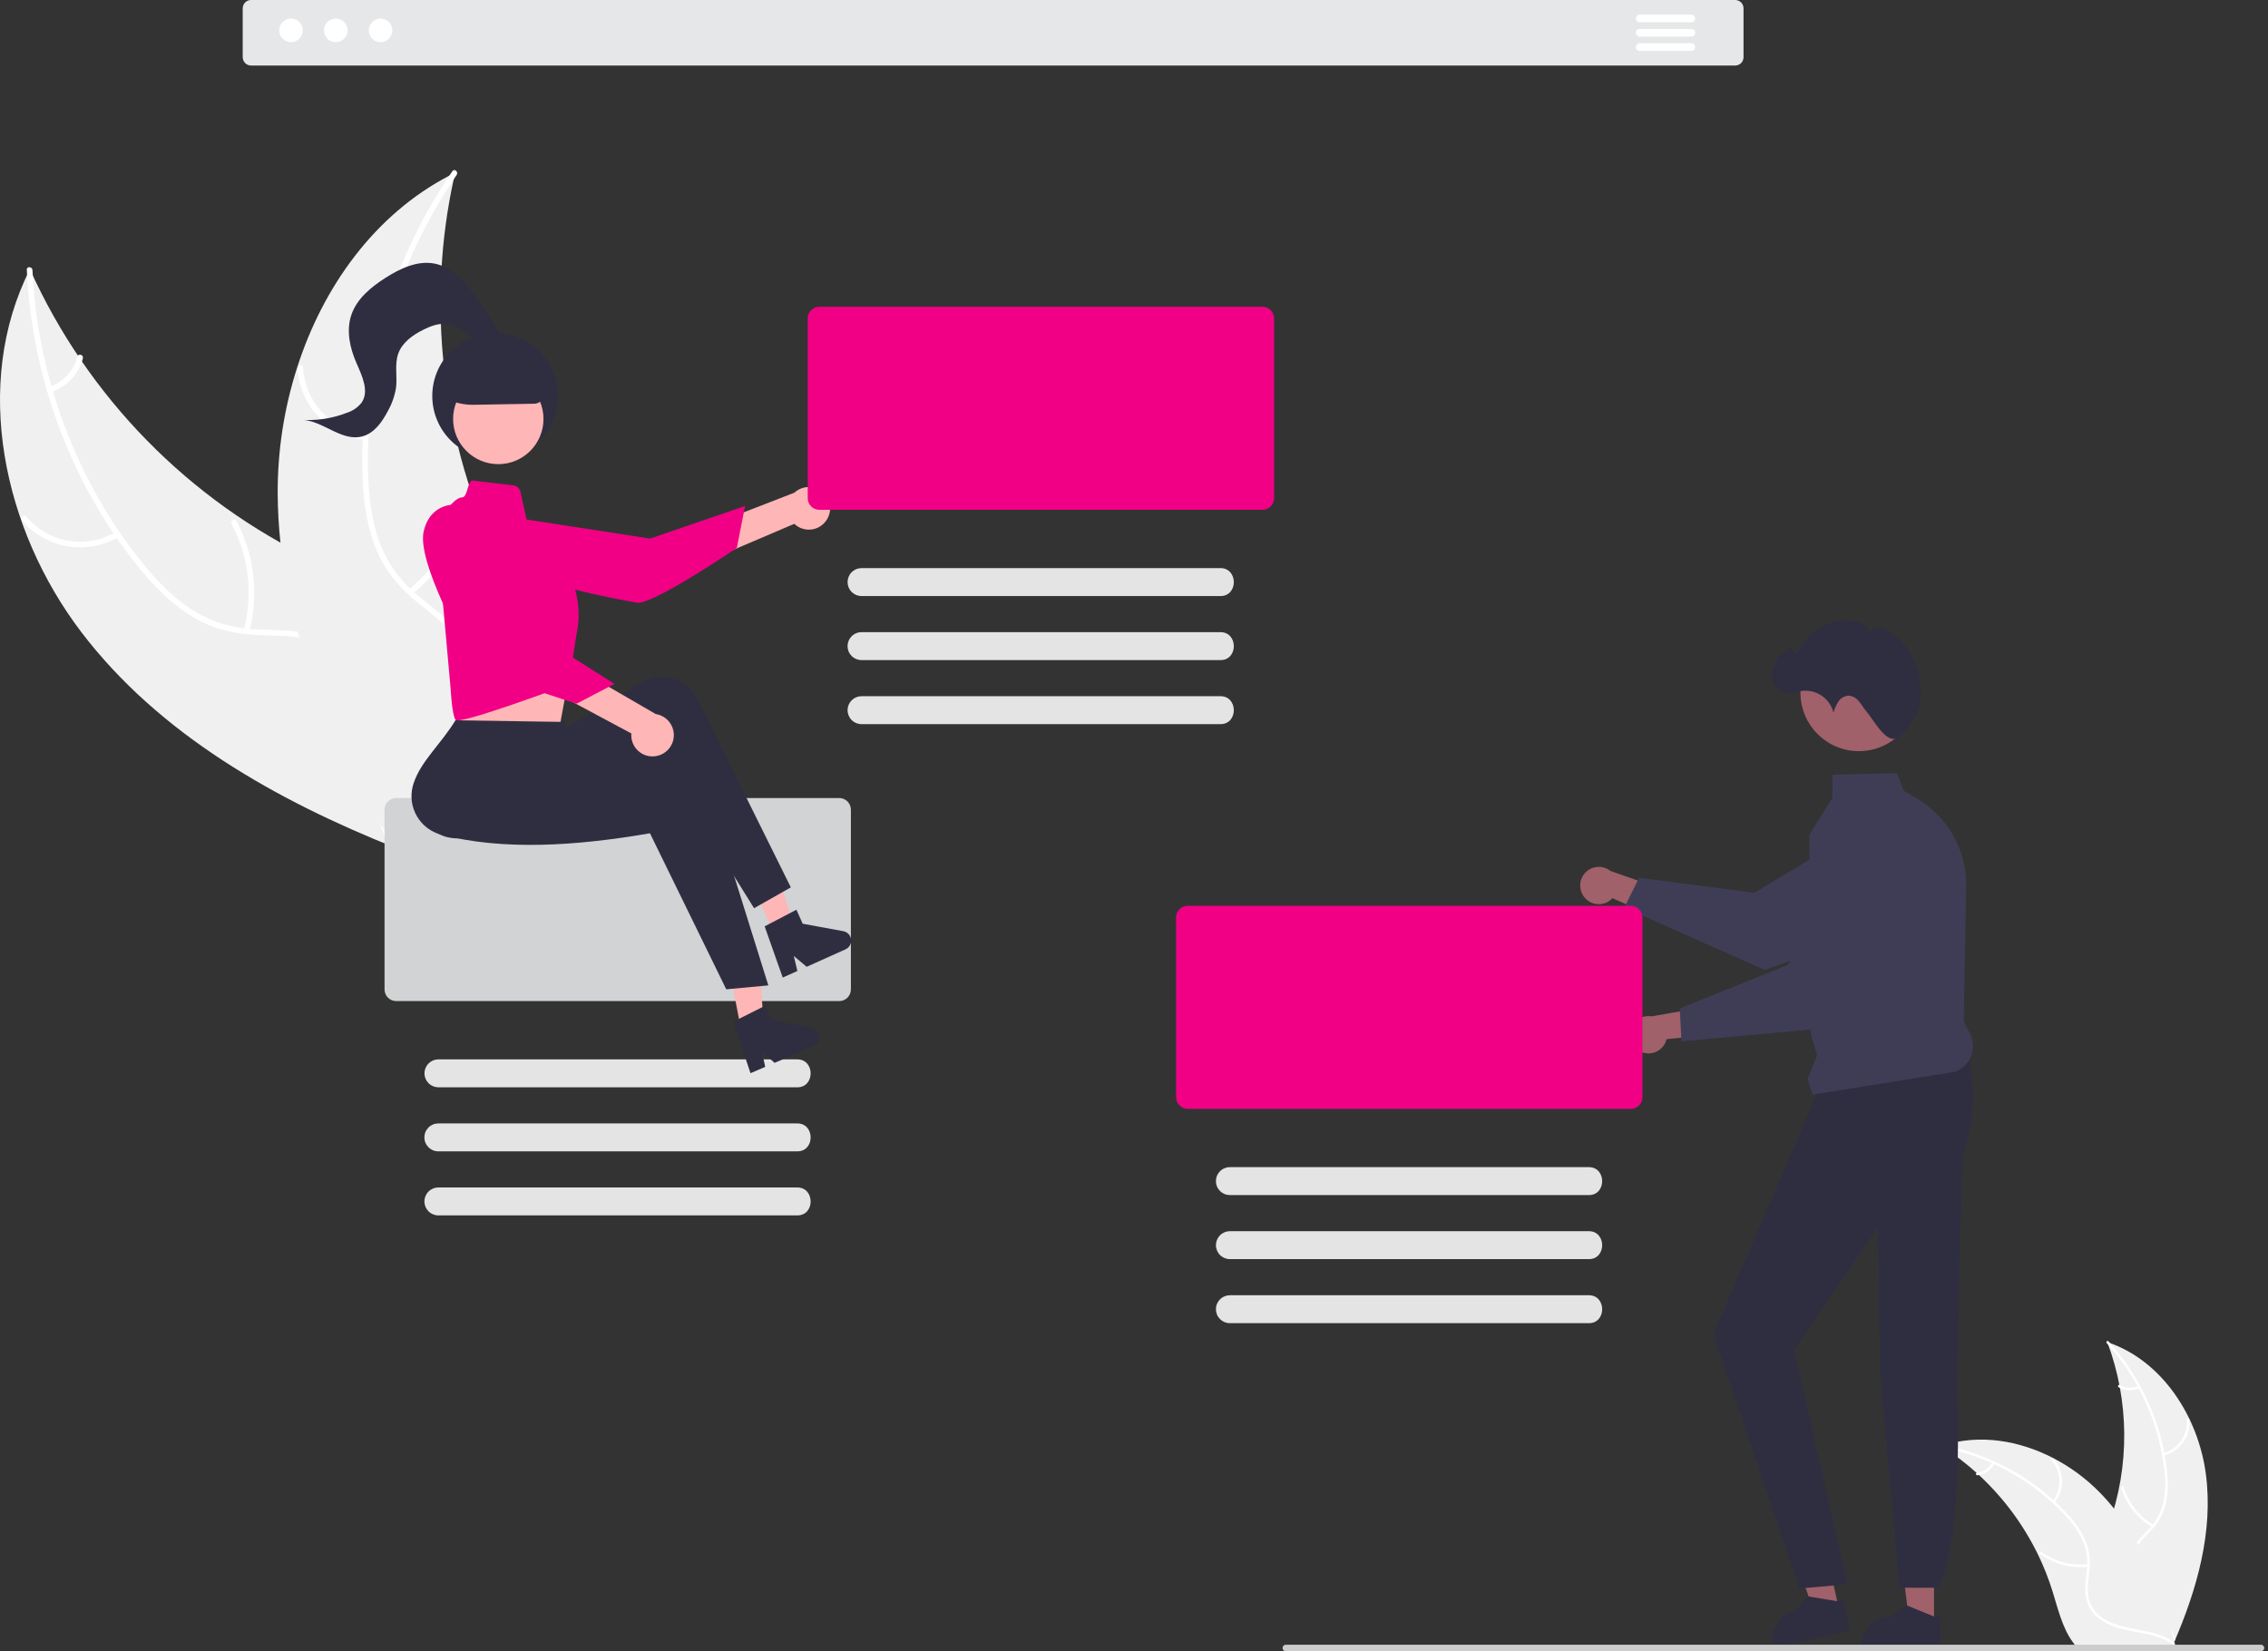 <svg width="206" height="150" viewBox="0 0 206 150" fill="none" xmlns="http://www.w3.org/2000/svg">
<rect x="0" y="0" width="206" height="150" fill="#333333" stroke="none"/>
<g clip-path="url(#clip0_251_1264)">
<path d="M200.357 133.895C199.667 128.684 196.394 123.57 191.405 121.911C193.41 127.265 193.456 133.155 191.536 138.54C190.788 140.613 189.74 142.842 190.475 144.921C190.933 146.214 192.035 147.197 193.264 147.808C194.492 148.419 195.852 148.703 197.195 148.983L197.461 149.199C199.551 144.376 201.047 139.106 200.357 133.895Z" fill="#F0F0F0"/>
<path d="M191.357 122.01C194.28 125.234 196.113 129.296 196.595 133.62C196.716 134.549 196.689 135.492 196.516 136.412C196.319 137.304 195.886 138.126 195.263 138.794C194.695 139.428 194.04 140.011 193.636 140.772C193.435 141.165 193.319 141.596 193.297 142.037C193.274 142.477 193.344 142.918 193.504 143.329C193.874 144.365 194.594 145.206 195.327 146.004C196.141 146.889 197 147.796 197.353 148.976C197.395 149.119 197.615 149.045 197.572 148.902C196.959 146.849 194.952 145.696 193.985 143.85C193.534 142.989 193.339 141.986 193.749 141.07C194.107 140.269 194.781 139.667 195.362 139.03C195.979 138.387 196.43 137.603 196.674 136.747C196.893 135.838 196.956 134.898 196.86 133.968C196.678 131.871 196.166 129.815 195.345 127.876C194.42 125.659 193.123 123.616 191.509 121.835C191.409 121.725 191.258 121.901 191.357 122.01Z" fill="white"/>
<path d="M196.522 132.219C197.236 132.039 197.864 131.611 198.292 131.012C198.72 130.413 198.922 129.681 198.86 128.946C198.847 128.798 198.616 128.811 198.629 128.96C198.687 129.643 198.5 130.325 198.1 130.883C197.7 131.44 197.114 131.836 196.447 131.999C196.303 132.035 196.378 132.254 196.522 132.219Z" fill="white"/>
<path d="M195.594 138.51C194.294 137.748 193.33 136.525 192.893 135.084C192.85 134.941 192.631 135.015 192.674 135.158C193.131 136.657 194.137 137.928 195.491 138.718C195.62 138.793 195.722 138.585 195.594 138.51Z" fill="white"/>
<path d="M194.207 125.88C193.945 126.007 193.656 126.067 193.365 126.054C193.074 126.042 192.79 125.957 192.54 125.808C192.412 125.732 192.31 125.94 192.438 126.016C192.715 126.18 193.028 126.273 193.349 126.287C193.671 126.301 193.991 126.237 194.281 126.099C194.31 126.089 194.333 126.067 194.347 126.04C194.36 126.013 194.363 125.981 194.354 125.952C194.344 125.923 194.323 125.899 194.295 125.886C194.268 125.872 194.236 125.87 194.207 125.88L194.207 125.88Z" fill="white"/>
<path d="M176.315 131.349C176.394 131.399 176.472 131.449 176.551 131.501C177.604 132.182 178.6 132.947 179.529 133.789C179.602 133.853 179.675 133.919 179.746 133.985C181.963 136.037 183.78 138.483 185.104 141.199C185.63 142.28 186.073 143.4 186.429 144.548C186.921 146.134 187.328 147.893 188.287 149.185C188.385 149.321 188.492 149.451 188.607 149.574L197.177 149.506C197.196 149.496 197.216 149.488 197.235 149.478L197.577 149.491C197.563 149.431 197.547 149.368 197.533 149.308C197.525 149.273 197.515 149.237 197.507 149.202C197.501 149.179 197.495 149.155 197.491 149.134C197.489 149.126 197.486 149.118 197.485 149.113C197.48 149.091 197.474 149.072 197.47 149.052C197.382 148.703 197.29 148.353 197.196 148.004C197.196 148.002 197.196 148.002 197.194 148C196.503 145.332 195.498 142.755 194.2 140.323C194.16 140.251 194.121 140.177 194.077 140.105C193.477 139.029 192.789 138.004 192.021 137.04C191.599 136.513 191.151 136.008 190.678 135.527C189.453 134.286 188.04 133.245 186.492 132.443C183.405 130.845 179.842 130.251 176.565 131.269C176.481 131.295 176.399 131.321 176.315 131.349Z" fill="#F0F0F0"/>
<path d="M176.335 131.457C180.609 132.271 184.519 134.411 187.508 137.573C188.163 138.242 188.709 139.011 189.125 139.85C189.504 140.681 189.654 141.598 189.559 142.506C189.487 143.354 189.315 144.214 189.451 145.065C189.527 145.5 189.694 145.914 189.941 146.279C190.188 146.645 190.51 146.954 190.885 147.187C191.804 147.791 192.885 148.028 193.951 148.224C195.134 148.441 196.366 148.648 197.358 149.378C197.478 149.467 197.608 149.275 197.488 149.187C195.763 147.916 193.466 148.204 191.583 147.313C190.704 146.897 189.945 146.213 189.72 145.235C189.523 144.38 189.7 143.493 189.78 142.635C189.886 141.75 189.773 140.853 189.453 140.022C189.081 139.164 188.565 138.376 187.929 137.691C186.52 136.127 184.874 134.793 183.051 133.74C180.978 132.526 178.711 131.676 176.351 131.226C176.205 131.198 176.19 131.43 176.335 131.457Z" fill="white"/>
<path d="M186.605 136.498C187.068 135.925 187.311 135.206 187.292 134.469C187.273 133.733 186.993 133.027 186.502 132.478C186.402 132.367 186.225 132.517 186.325 132.628C186.784 133.138 187.045 133.796 187.061 134.481C187.077 135.167 186.847 135.836 186.414 136.368C186.319 136.483 186.511 136.613 186.605 136.498Z" fill="white"/>
<path d="M189.652 142.081C188.156 142.254 186.649 141.858 185.433 140.971C185.312 140.883 185.182 141.074 185.302 141.162C186.57 142.083 188.139 142.493 189.695 142.308C189.843 142.29 189.799 142.063 189.652 142.081Z" fill="white"/>
<path d="M180.94 132.831C180.808 133.09 180.613 133.312 180.373 133.477C180.133 133.643 179.856 133.746 179.567 133.777C179.418 133.793 179.462 134.021 179.61 134.005C179.93 133.968 180.235 133.854 180.501 133.672C180.766 133.49 180.983 133.246 181.132 132.961C181.148 132.936 181.154 132.905 181.149 132.875C181.143 132.845 181.126 132.818 181.101 132.8C181.076 132.783 181.045 132.777 181.015 132.782C180.985 132.788 180.958 132.806 180.941 132.831L180.94 132.831Z" fill="white"/>
<path d="M143.879 81.467C144.028 81.663 144.219 81.824 144.436 81.939C144.654 82.053 144.895 82.118 145.141 82.13C145.387 82.142 145.632 82.099 145.86 82.006C146.088 81.912 146.292 81.77 146.459 81.589L151.947 83.976L151.412 80.912L146.283 79.115C145.96 78.855 145.553 78.723 145.139 78.743C144.725 78.763 144.333 78.934 144.036 79.224C143.74 79.514 143.561 79.902 143.532 80.316C143.503 80.729 143.626 81.139 143.879 81.467V81.467Z" fill="#A0616A"/>
<path d="M148.873 79.736L159.356 81.095L170.168 74.582C170.746 74.234 171.391 74.012 172.061 73.931C172.732 73.85 173.411 73.912 174.056 74.113C174.7 74.314 175.295 74.649 175.8 75.096C176.306 75.543 176.711 76.092 176.989 76.707C177.491 77.82 177.548 79.083 177.149 80.237C176.751 81.391 175.926 82.349 174.843 82.915L160.315 88.092L160.288 88.102L147.542 82.424L148.873 79.736Z" fill="#3F3D56"/>
<path d="M175.665 147.537H173.436L172.376 138.94L175.666 138.941L175.665 147.537Z" fill="#A0616A"/>
<path d="M176.233 149.697L169.047 149.697V149.606C169.047 148.864 169.342 148.153 169.867 147.628C170.391 147.104 171.103 146.809 171.844 146.809H171.845L173.157 145.813L175.606 146.809L176.234 146.809L176.233 149.697Z" fill="#2F2E41"/>
<path d="M167.029 146.132L164.855 146.623L161.927 138.472L165.136 137.747L167.029 146.132Z" fill="#A0616A"/>
<path d="M168.059 148.114L161.049 149.697L161.029 149.608C160.866 148.885 160.997 148.126 161.393 147.499C161.789 146.872 162.418 146.427 163.142 146.264L163.142 146.264L164.203 145.003L166.811 145.435L167.423 145.297L168.059 148.114Z" fill="#2F2E41"/>
<path d="M178.488 94.984C179.532 98.136 179.422 101.557 178.236 105.228L177.73 125.899C177.73 125.899 178.485 139.454 176.048 144.224H172.514L170.765 124.661L170.545 111.53L162.969 122.608L167.795 143.904L163.445 144.293L155.615 121.182L165.276 98.759L178.488 94.984Z" fill="#2F2E41"/>
<path d="M164.183 98.031L165.054 95.853L164.478 93.98L164.347 75.83L164.346 75.816L166.438 72.481L166.455 70.372L172.294 70.23L172.927 71.838L174.18 72.587C175.546 73.407 176.673 74.571 177.446 75.964C178.219 77.357 178.612 78.929 178.584 80.522L178.358 92.768L178.941 93.933C179.099 94.25 179.187 94.597 179.199 94.95C179.21 95.304 179.145 95.656 179.008 95.982C178.87 96.308 178.664 96.601 178.403 96.84C178.142 97.079 177.832 97.258 177.495 97.366L164.646 99.421L164.183 98.031Z" fill="#3F3D56"/>
<path d="M168.839 68.23C171.77 68.23 174.145 65.855 174.145 62.925C174.145 59.995 171.77 57.619 168.839 57.619C165.909 57.619 163.534 59.995 163.534 62.925C163.534 65.855 165.909 68.23 168.839 68.23Z" fill="#A0616A"/>
<path d="M174.364 64.081C174.522 63.414 174.45 62.476 174.36 61.805C174.246 60.92 173.947 60.069 173.482 59.307C173.017 58.545 172.398 57.889 171.664 57.381C171.382 57.168 171.048 57.035 170.696 56.997C170.521 56.982 170.345 57.023 170.194 57.114C170.043 57.206 169.925 57.342 169.856 57.505C169.768 57.284 169.635 57.084 169.466 56.916C169.297 56.749 169.096 56.617 168.874 56.531C168.429 56.36 167.95 56.296 167.476 56.343C166.556 56.418 165.675 56.742 164.924 57.278C164.174 57.815 163.582 58.544 163.213 59.39C163.071 59.726 162.675 58.483 162.496 58.801C162.331 59.132 162.043 59.385 161.694 59.506C161.342 59.604 161.199 61.053 161.061 60.715C160.953 60.965 160.911 61.238 160.937 61.509C160.964 61.779 161.058 62.039 161.212 62.263C161.366 62.487 161.574 62.669 161.817 62.791C162.06 62.913 162.33 62.972 162.601 62.962C162.956 62.916 163.308 62.849 163.656 62.76C164.293 62.68 164.937 62.836 165.468 63.198C165.998 63.561 166.377 64.105 166.533 64.728C166.63 64.365 166.785 64.021 166.992 63.708C167.096 63.553 167.237 63.424 167.401 63.334C167.566 63.244 167.75 63.194 167.937 63.189C168.117 63.209 168.29 63.266 168.446 63.356C168.603 63.446 168.739 63.567 168.847 63.712C169.081 63.986 169.256 64.306 169.491 64.579C170.182 65.379 171.116 67.246 172.1 67.11C172.876 67.002 174.148 64.991 174.364 64.081Z" fill="#2F2E41"/>
<path d="M149.061 95.549C149.287 95.647 149.531 95.694 149.778 95.688C150.024 95.681 150.265 95.62 150.485 95.51C150.706 95.4 150.899 95.243 151.052 95.05C151.205 94.857 151.314 94.633 151.37 94.393L157.325 93.792L155.36 91.381L150.007 92.322C149.599 92.253 149.179 92.336 148.827 92.556C148.476 92.776 148.218 93.117 148.101 93.515C147.984 93.913 148.018 94.339 148.195 94.714C148.371 95.089 148.68 95.386 149.061 95.549Z" fill="#A0616A"/>
<path d="M152.57 91.597L162.379 87.656L168.626 76.688C168.96 76.102 169.414 75.593 169.959 75.195C170.504 74.796 171.127 74.518 171.788 74.378C172.448 74.238 173.13 74.239 173.79 74.382C174.45 74.525 175.072 74.806 175.615 75.206C176.597 75.932 177.265 77.005 177.481 78.207C177.697 79.409 177.446 80.648 176.779 81.67L166.637 93.29L166.618 93.312L152.723 94.592L152.57 91.597Z" fill="#3F3D56"/>
<path d="M205.353 150H116.798C116.758 150 116.718 149.992 116.681 149.977C116.644 149.962 116.611 149.94 116.583 149.912C116.554 149.883 116.532 149.85 116.517 149.813C116.502 149.776 116.494 149.737 116.494 149.697C116.494 149.657 116.502 149.618 116.517 149.581C116.532 149.544 116.554 149.511 116.583 149.482C116.611 149.454 116.644 149.432 116.681 149.417C116.718 149.402 116.758 149.394 116.798 149.394H205.353C205.392 149.394 205.432 149.402 205.469 149.417C205.506 149.432 205.539 149.454 205.567 149.482C205.596 149.511 205.618 149.544 205.633 149.581C205.649 149.618 205.656 149.657 205.656 149.697C205.656 149.737 205.649 149.776 205.633 149.813C205.618 149.85 205.596 149.883 205.567 149.912C205.539 149.94 205.506 149.962 205.469 149.977C205.432 149.992 205.392 150 205.353 150Z" fill="#CCCCCC"/>
<path d="M148.123 100.722H107.88C107.599 100.722 107.33 100.61 107.132 100.412C106.934 100.214 106.822 99.945 106.822 99.665V83.336C106.822 83.055 106.934 82.786 107.132 82.588C107.33 82.39 107.599 82.278 107.88 82.278H148.123C148.403 82.278 148.672 82.39 148.87 82.588C149.068 82.786 149.18 83.055 149.18 83.336V99.665C149.18 99.945 149.068 100.214 148.87 100.412C148.672 100.61 148.403 100.722 148.123 100.722Z" fill="#F10086"/>
<path d="M144.291 108.555H111.712C111.545 108.555 111.379 108.523 111.225 108.459C111.071 108.395 110.931 108.302 110.813 108.184C110.695 108.066 110.601 107.926 110.537 107.772C110.473 107.618 110.44 107.453 110.44 107.286C110.44 107.119 110.473 106.954 110.537 106.8C110.601 106.646 110.695 106.506 110.813 106.388C110.931 106.27 111.071 106.176 111.225 106.113C111.379 106.049 111.545 106.016 111.712 106.017H144.291C145.928 105.994 145.944 108.578 144.291 108.555Z" fill="#E4E4E4"/>
<path d="M144.291 114.373H111.711C111.375 114.373 111.052 114.239 110.814 114.001C110.576 113.763 110.442 113.44 110.442 113.104C110.442 112.767 110.576 112.444 110.814 112.206C111.052 111.968 111.375 111.834 111.711 111.834H144.291C145.928 111.812 145.944 114.396 144.291 114.373Z" fill="#E4E4E4"/>
<path d="M144.291 120.191H111.712C111.545 120.191 111.379 120.158 111.225 120.095C111.071 120.031 110.931 119.938 110.813 119.82C110.695 119.702 110.601 119.562 110.537 119.408C110.473 119.253 110.44 119.088 110.44 118.921C110.44 118.755 110.473 118.589 110.537 118.435C110.601 118.281 110.695 118.141 110.813 118.023C110.931 117.905 111.071 117.812 111.225 117.748C111.379 117.685 111.545 117.652 111.712 117.652H144.291C145.928 117.629 145.944 120.214 144.291 120.191Z" fill="#E4E4E4"/>
<path d="M7.383 57.413C0.298 48.105 -2.556 34.898 2.718 24.457C7.95 36.051 17.116 45.421 28.591 50.908C33.025 53.008 38.175 54.883 40.273 59.317C41.579 62.076 41.382 65.357 40.401 68.248C39.419 71.138 37.719 73.721 36.037 76.268L35.957 77.026C25.092 72.692 14.467 66.721 7.383 57.413Z" fill="#F0F0F0"/>
<path d="M2.95 24.537C3.384 34.107 6.878 43.601 12.89 51.078C14.189 52.695 15.649 54.222 17.394 55.361C19.104 56.459 21.076 57.078 23.107 57.155C24.998 57.265 26.946 57.159 28.778 57.727C30.709 58.325 32.148 59.744 32.998 61.555C34.038 63.77 34.219 66.227 34.313 68.636C34.418 71.31 34.484 74.09 35.779 76.505C35.936 76.798 35.473 77.024 35.316 76.732C33.064 72.53 34.423 67.562 33.055 63.132C32.416 61.064 31.151 59.177 29.067 58.373C27.245 57.67 25.237 57.778 23.321 57.683C21.309 57.583 19.424 57.158 17.669 56.137C15.874 55.092 14.352 53.619 13.017 52.043C10.016 48.446 7.599 44.399 5.855 40.051C3.836 35.1 2.68 29.84 2.435 24.499C2.42 24.168 2.935 24.208 2.95 24.537L2.95 24.537Z" fill="white"/>
<path d="M10.808 48.751C9.398 49.588 7.737 49.897 6.121 49.623C4.505 49.349 3.039 48.509 1.984 47.253C1.772 46.999 2.158 46.657 2.371 46.912C3.35 48.083 4.716 48.865 6.221 49.117C7.727 49.37 9.273 49.075 10.581 48.288C10.865 48.117 11.09 48.581 10.808 48.751Z" fill="white"/>
<path d="M22.14 57.226C22.996 53.986 22.599 50.542 21.029 47.582C20.873 47.289 21.336 47.062 21.492 47.355C23.12 50.439 23.526 54.023 22.628 57.393C22.542 57.714 22.055 57.545 22.14 57.226V57.226Z" fill="white"/>
<path d="M4.52 35.115C5.133 34.904 5.684 34.545 6.123 34.069C6.563 33.593 6.877 33.016 7.039 32.388C7.12 32.066 7.607 32.235 7.526 32.555C7.345 33.248 6.997 33.885 6.512 34.412C6.028 34.939 5.421 35.339 4.747 35.578C4.685 35.606 4.615 35.609 4.551 35.587C4.487 35.565 4.433 35.52 4.402 35.46C4.372 35.398 4.368 35.328 4.39 35.263C4.412 35.198 4.459 35.145 4.52 35.115Z" fill="white"/>
<path d="M41.339 15.685C41.293 15.888 41.248 16.09 41.206 16.296C40.611 19.022 40.239 21.792 40.092 24.579C40.078 24.794 40.066 25.012 40.057 25.228C39.777 31.945 40.745 38.656 42.914 45.019C43.78 47.55 44.837 50.012 46.075 52.383C47.787 55.658 49.903 59.072 50.417 62.616C50.475 62.985 50.51 63.357 50.522 63.731L36.888 77.065C36.841 77.08 36.798 77.098 36.752 77.113L36.232 77.67C36.159 77.552 36.087 77.429 36.014 77.311C35.972 77.243 35.933 77.172 35.89 77.103C35.863 77.057 35.836 77.01 35.809 76.97C35.8 76.955 35.791 76.939 35.785 76.927C35.757 76.887 35.736 76.846 35.712 76.809C35.304 76.118 34.901 75.424 34.501 74.725C34.498 74.722 34.498 74.722 34.498 74.716C31.468 69.384 28.857 63.752 27.184 57.903C27.133 57.727 27.08 57.547 27.036 57.365C26.296 54.725 25.773 52.028 25.473 49.302C25.314 47.809 25.23 46.309 25.222 44.807C25.209 40.927 25.806 37.069 26.992 33.375C29.357 26.01 34.05 19.484 40.819 15.95C40.992 15.86 41.162 15.772 41.339 15.685Z" fill="#F0F0F0"/>
<path d="M41.477 15.888C36.062 23.791 33.136 33.475 33.434 43.065C33.498 45.138 33.744 47.236 34.452 49.196C35.157 51.102 36.359 52.784 37.933 54.068C39.377 55.295 40.996 56.382 42.117 57.939C43.299 59.579 43.593 61.578 43.182 63.536C42.678 65.931 41.344 68.002 39.969 69.982C38.442 72.18 36.822 74.44 36.401 77.148C36.35 77.476 35.844 77.377 35.895 77.05C36.626 72.339 40.703 69.191 42.278 64.829C43.013 62.794 43.139 60.525 41.959 58.629C40.928 56.971 39.259 55.848 37.786 54.618C36.24 53.327 34.991 51.853 34.205 49.981C33.401 48.066 33.072 45.974 32.955 43.911C32.724 39.233 33.231 34.546 34.456 30.024C35.825 24.856 38.069 19.96 41.09 15.548C41.277 15.275 41.663 15.617 41.477 15.888L41.477 15.888Z" fill="white"/>
<path d="M33.173 39.953C31.543 39.773 30.031 39.02 28.906 37.827C27.78 36.635 27.116 35.082 27.03 33.445C27.013 33.114 27.527 33.073 27.544 33.405C27.621 34.929 28.24 36.376 29.291 37.484C30.341 38.592 31.752 39.288 33.271 39.447C33.6 39.481 33.501 39.987 33.173 39.953H33.173Z" fill="white"/>
<path d="M37.119 53.542C39.753 51.471 41.509 48.482 42.038 45.173C42.09 44.845 42.596 44.943 42.544 45.271C41.988 48.714 40.154 51.82 37.408 53.969C37.146 54.174 36.859 53.746 37.119 53.542Z" fill="white"/>
<path d="M36.362 25.279C36.978 25.48 37.634 25.525 38.272 25.41C38.91 25.295 39.508 25.023 40.015 24.619C40.274 24.411 40.561 24.839 40.304 25.046C39.742 25.489 39.08 25.789 38.376 25.918C37.672 26.047 36.947 26.001 36.264 25.786C36.198 25.771 36.141 25.731 36.103 25.675C36.065 25.619 36.05 25.55 36.06 25.484C36.074 25.417 36.113 25.358 36.169 25.319C36.226 25.281 36.295 25.267 36.362 25.279Z" fill="white"/>
<path d="M44.975 41.679C48.13 41.679 50.687 39.121 50.687 35.967C50.687 32.812 48.13 30.255 44.975 30.255C41.821 30.255 39.263 32.812 39.263 35.967C39.263 39.121 41.821 41.679 44.975 41.679Z" fill="#2F2E41"/>
<path d="M76.229 90.933H35.986C35.705 90.932 35.436 90.821 35.238 90.623C35.04 90.424 34.928 90.155 34.928 89.875V73.546C34.928 73.266 35.04 72.997 35.238 72.799C35.436 72.6 35.705 72.489 35.986 72.488H76.229C76.509 72.489 76.778 72.6 76.976 72.798C77.174 72.997 77.286 73.266 77.286 73.546V89.875C77.286 90.155 77.174 90.424 76.976 90.623C76.778 90.821 76.509 90.932 76.229 90.933Z" fill="#D1D3D4"/>
<path d="M72.397 98.766H39.818C39.482 98.764 39.16 98.63 38.924 98.392C38.687 98.154 38.554 97.832 38.554 97.496C38.554 97.161 38.687 96.839 38.924 96.601C39.16 96.363 39.482 96.229 39.818 96.227H72.397C74.034 96.204 74.05 98.789 72.397 98.766Z" fill="#E4E4E4"/>
<path d="M72.397 104.583H39.818C39.651 104.584 39.485 104.551 39.331 104.487C39.177 104.424 39.037 104.33 38.919 104.212C38.801 104.094 38.707 103.954 38.643 103.8C38.579 103.646 38.546 103.481 38.546 103.314C38.546 103.147 38.579 102.982 38.643 102.828C38.707 102.674 38.801 102.534 38.919 102.416C39.037 102.298 39.177 102.205 39.331 102.141C39.485 102.077 39.651 102.045 39.818 102.045H72.397C74.034 102.022 74.05 104.607 72.397 104.583Z" fill="#E4E4E4"/>
<path d="M72.397 110.401H39.817C39.481 110.401 39.158 110.267 38.92 110.029C38.682 109.791 38.548 109.469 38.548 109.132C38.548 108.795 38.682 108.472 38.92 108.234C39.158 107.996 39.481 107.863 39.817 107.863H72.397C74.034 107.84 74.05 110.424 72.397 110.401Z" fill="#E4E4E4"/>
<path d="M75.072 47.247C74.917 47.482 74.713 47.679 74.473 47.826C74.234 47.974 73.965 48.066 73.686 48.098C73.407 48.13 73.124 48.1 72.858 48.011C72.591 47.922 72.347 47.776 72.144 47.582L57.884 53.669L58.259 50.14L72.156 44.752C72.503 44.431 72.957 44.249 73.43 44.24C73.903 44.232 74.362 44.397 74.722 44.704C75.081 45.012 75.316 45.441 75.38 45.909C75.444 46.378 75.335 46.854 75.072 47.247Z" fill="#FFB6B6"/>
<path d="M46.047 46.919C46.047 46.919 44.284 48.632 46.034 50.835C47.783 53.039 56.434 54.472 57.822 54.744C59.209 55.017 66.927 49.767 66.927 49.767L67.674 45.964L59.06 48.92L46.047 46.919Z" fill="#F10086"/>
<path d="M41.312 59.912L41.451 62.549C41.451 62.549 41.041 64.886 41.378 65.39C41.713 65.892 50.84 65.955 50.84 65.955C50.84 65.955 51.443 62.704 51.962 59.859L41.312 59.912Z" fill="#FFB6B6"/>
<path d="M67.553 94.788L69.461 94.403L68.915 86.696L66.099 87.265L67.553 94.788Z" fill="#FFB6B6"/>
<path d="M70.286 84.759L72.059 83.961L69.759 76.587L67.141 77.765L70.286 84.759Z" fill="#FFB6B6"/>
<path d="M71.831 80.604L68.491 82.495L60.254 69.259C54.472 73.154 48.817 75.02 43.117 76.016C41.19 76.359 39.225 76.185 38.855 74.223C38.838 74.132 38.824 74.04 38.814 73.947C38.586 71.804 41.251 69.058 41.59 66.437L48.884 65.999L49.784 67.152L58.219 61.966C58.628 61.72 59.083 61.557 59.555 61.487C60.028 61.417 60.51 61.441 60.973 61.558C61.436 61.675 61.872 61.883 62.254 62.169C62.637 62.455 62.959 62.815 63.202 63.226C63.258 63.318 63.31 63.412 63.358 63.508L71.831 80.604Z" fill="#2F2E41"/>
<path d="M69.787 89.508L65.965 89.863L59.036 75.691C52.164 76.873 45.682 77.252 40.075 75.822C39.154 75.579 38.366 74.984 37.881 74.164C37.396 73.345 37.253 72.368 37.483 71.444C37.505 71.353 37.53 71.263 37.559 71.175C38.23 69.127 39.986 67.678 41.37 65.427L51.479 65.58L50.35 69.476L60.17 68.205C60.645 68.148 61.126 68.186 61.585 68.316C62.045 68.446 62.475 68.666 62.849 68.963C63.224 69.26 63.536 69.628 63.767 70.046C63.999 70.463 64.145 70.923 64.199 71.398C64.212 71.505 64.221 71.612 64.225 71.719L69.787 89.508Z" fill="#2F2E41"/>
<path d="M45.26 42.161C47.526 42.161 49.364 40.323 49.364 38.056C49.364 35.789 47.526 33.951 45.26 33.951C42.992 33.951 41.155 35.789 41.155 38.056C41.155 40.323 42.992 42.161 45.26 42.161Z" fill="#FFB6B6"/>
<path d="M42.853 43.643L46.617 44.086C46.776 44.104 46.924 44.172 47.043 44.279C47.161 44.387 47.243 44.528 47.277 44.684L47.876 47.423L51.607 51.817C51.607 51.817 52.947 54.329 52.444 57.177C51.942 60.024 51.721 62.139 51.721 62.139C51.721 62.139 41.712 65.892 41.377 65.39C41.042 64.887 40.934 62.605 40.934 62.605L39.594 47.699C39.594 47.699 41.101 45.187 41.939 45.187C42.479 45.169 42.41 43.952 42.853 43.643Z" fill="#F10086"/>
<path d="M51.823 63.056C52.351 63.056 52.779 62.542 52.779 61.909C52.779 61.276 52.351 60.762 51.823 60.762C51.295 60.762 50.867 61.276 50.867 61.909C50.867 62.542 51.295 63.056 51.823 63.056Z" fill="#F10086"/>
<path d="M66.606 92.804L69.515 91.346L70.063 92.625L73.742 93.369C73.923 93.405 74.088 93.499 74.213 93.636C74.338 93.774 74.415 93.947 74.434 94.131C74.453 94.316 74.413 94.501 74.319 94.661C74.225 94.821 74.082 94.947 73.912 95.019L70.358 96.543L69.203 95.54L69.506 96.908L68.166 97.483L66.606 92.804Z" fill="#2F2E41"/>
<path d="M69.453 84.145L72.336 82.636L72.907 83.906L76.598 84.584C76.78 84.618 76.947 84.709 77.074 84.844C77.201 84.979 77.281 85.151 77.304 85.335C77.326 85.519 77.289 85.705 77.198 85.867C77.106 86.028 76.966 86.156 76.797 86.232L73.27 87.818L72.098 86.836L72.425 88.198L71.095 88.796L69.453 84.145Z" fill="#2F2E41"/>
<path d="M42.914 36.769C41.83 36.77 40.771 36.436 39.884 35.812L39.855 35.792V35.756C39.856 34.707 40.273 33.701 41.015 32.959C41.757 32.218 42.762 31.8 43.811 31.799H45.477C46.526 31.8 47.532 32.218 48.273 32.959C49.015 33.701 49.432 34.707 49.434 35.756C49.433 35.996 49.338 36.226 49.169 36.397C49.001 36.568 48.773 36.667 48.533 36.672L43.008 36.768C42.977 36.768 42.945 36.769 42.914 36.769Z" fill="#2F2E41"/>
<path d="M59.437 68.698C59.157 68.724 58.875 68.689 58.61 68.594C58.346 68.499 58.105 68.347 57.906 68.149C57.706 67.951 57.553 67.712 57.456 67.448C57.359 67.184 57.321 66.903 57.344 66.623L43.678 59.299L46.667 57.386L59.561 64.862C60.028 64.933 60.454 65.174 60.757 65.537C61.059 65.901 61.218 66.363 61.202 66.836C61.187 67.308 60.999 67.759 60.673 68.103C60.348 68.446 59.908 68.658 59.437 68.698H59.437Z" fill="#FFB6B6"/>
<path d="M41.546 45.841C41.546 45.841 39.107 45.536 38.481 48.279C37.855 51.022 42.146 58.67 42.8 59.923C43.455 61.176 52.377 63.917 52.377 63.917L55.813 62.123L48.12 57.248L41.546 45.841Z" fill="#F10086"/>
<path d="M45.895 32.411C46.279 31.94 45.979 31.242 45.664 30.723C44.942 29.532 44.185 28.364 43.391 27.218C42.4 25.787 41.199 24.291 39.492 23.948C37.935 23.635 36.367 24.375 35.028 25.228C33.712 26.066 32.415 27.123 31.914 28.601C31.434 30.016 31.771 31.587 32.368 32.957C32.879 34.13 33.566 35.532 32.837 36.584C32.488 37.016 32.019 37.335 31.489 37.501C30.144 38.024 28.697 38.237 27.258 38.126C29.234 38.104 30.964 40.134 32.88 39.648C33.967 39.373 34.691 38.36 35.212 37.367C35.592 36.701 35.85 35.971 35.972 35.213C36.099 34.185 35.825 33.103 36.171 32.126C36.53 31.11 37.487 30.43 38.452 29.95C39.093 29.631 39.792 29.365 40.506 29.419C42.529 29.572 43.577 32.063 45.497 32.719" fill="#2F2E41"/>
<path d="M114.664 46.31H74.421C74.141 46.309 73.872 46.198 73.674 45.999C73.476 45.801 73.364 45.532 73.364 45.252V28.923C73.364 28.643 73.476 28.374 73.674 28.175C73.872 27.977 74.141 27.866 74.421 27.865H114.664C114.945 27.866 115.214 27.977 115.412 28.175C115.61 28.374 115.722 28.643 115.722 28.923V45.252C115.722 45.532 115.61 45.801 115.412 45.999C115.214 46.198 114.945 46.309 114.664 46.31Z" fill="#F10086"/>
<path d="M110.833 54.143H78.254C77.917 54.143 77.594 54.009 77.356 53.771C77.118 53.533 76.984 53.21 76.984 52.873C76.984 52.537 77.118 52.214 77.356 51.976C77.594 51.738 77.917 51.604 78.254 51.604H110.833C112.47 51.581 112.486 54.166 110.833 54.143Z" fill="#E4E4E4"/>
<path d="M110.833 59.96H78.254C78.087 59.961 77.921 59.928 77.767 59.864C77.613 59.8 77.473 59.707 77.355 59.589C77.237 59.471 77.143 59.331 77.079 59.177C77.015 59.023 76.982 58.858 76.982 58.691C76.982 58.524 77.015 58.359 77.079 58.205C77.143 58.051 77.237 57.911 77.355 57.793C77.473 57.675 77.613 57.581 77.767 57.518C77.921 57.454 78.087 57.421 78.254 57.422H110.833C112.47 57.399 112.486 59.983 110.833 59.96Z" fill="#E4E4E4"/>
<path d="M110.833 65.778H78.254C77.917 65.778 77.594 65.644 77.356 65.406C77.118 65.168 76.984 64.845 76.984 64.509C76.984 64.172 77.118 63.849 77.356 63.611C77.594 63.373 77.917 63.239 78.254 63.239H110.833C112.47 63.217 112.486 65.801 110.833 65.778Z" fill="#E4E4E4"/>
<path d="M157.608 5.952H22.801C22.601 5.952 22.409 5.872 22.267 5.73C22.126 5.589 22.046 5.397 22.046 5.197V0.755C22.046 0.555 22.126 0.363 22.267 0.221C22.409 0.08 22.601 0 22.801 0H157.608C157.809 0 158 0.08 158.142 0.221C158.284 0.363 158.363 0.555 158.363 0.755V5.197C158.363 5.397 158.284 5.589 158.142 5.73C158 5.872 157.809 5.952 157.608 5.952Z" fill="#E6E7E8"/>
<path d="M26.428 3.831C27.02 3.831 27.5 3.351 27.5 2.759C27.5 2.167 27.02 1.687 26.428 1.687C25.836 1.687 25.356 2.167 25.356 2.759C25.356 3.351 25.836 3.831 26.428 3.831Z" fill="white"/>
<path d="M30.497 3.831C31.09 3.831 31.57 3.351 31.57 2.759C31.57 2.167 31.09 1.687 30.497 1.687C29.905 1.687 29.425 2.167 29.425 2.759C29.425 3.351 29.905 3.831 30.497 3.831Z" fill="white"/>
<path d="M34.567 3.831C35.159 3.831 35.639 3.351 35.639 2.759C35.639 2.167 35.159 1.687 34.567 1.687C33.975 1.687 33.495 2.167 33.495 2.759C33.495 3.351 33.975 3.831 34.567 3.831Z" fill="white"/>
<path d="M153.621 2.021H148.936C148.844 2.021 148.756 1.984 148.692 1.919C148.627 1.854 148.591 1.766 148.591 1.674C148.591 1.583 148.627 1.495 148.692 1.43C148.756 1.365 148.844 1.328 148.936 1.327H153.621C153.713 1.328 153.801 1.365 153.865 1.43C153.929 1.495 153.966 1.583 153.966 1.674C153.966 1.766 153.929 1.854 153.865 1.919C153.801 1.984 153.713 2.021 153.621 2.021Z" fill="white"/>
<path d="M153.621 3.323H148.936C148.844 3.323 148.755 3.286 148.69 3.221C148.625 3.156 148.589 3.068 148.589 2.976C148.589 2.884 148.625 2.796 148.69 2.73C148.755 2.665 148.844 2.629 148.936 2.629H153.621C153.667 2.628 153.713 2.637 153.755 2.654C153.798 2.672 153.836 2.697 153.869 2.729C153.901 2.762 153.927 2.8 153.945 2.842C153.962 2.885 153.971 2.93 153.971 2.976C153.971 3.022 153.962 3.067 153.945 3.109C153.927 3.152 153.901 3.19 153.869 3.222C153.836 3.255 153.798 3.28 153.755 3.297C153.713 3.315 153.667 3.323 153.621 3.323Z" fill="white"/>
<path d="M153.621 4.625H148.936C148.844 4.625 148.755 4.588 148.69 4.523C148.625 4.458 148.589 4.37 148.589 4.278C148.589 4.185 148.625 4.097 148.69 4.032C148.755 3.967 148.844 3.93 148.936 3.93H153.621C153.713 3.93 153.802 3.967 153.867 4.032C153.932 4.097 153.968 4.185 153.968 4.278C153.968 4.37 153.932 4.458 153.867 4.523C153.802 4.588 153.713 4.625 153.621 4.625Z" fill="white"/>
</g>
<defs>
<clipPath id="clip0_251_1264">
<rect width="205.656" height="150" fill="white"/>
</clipPath>
</defs>
</svg>
